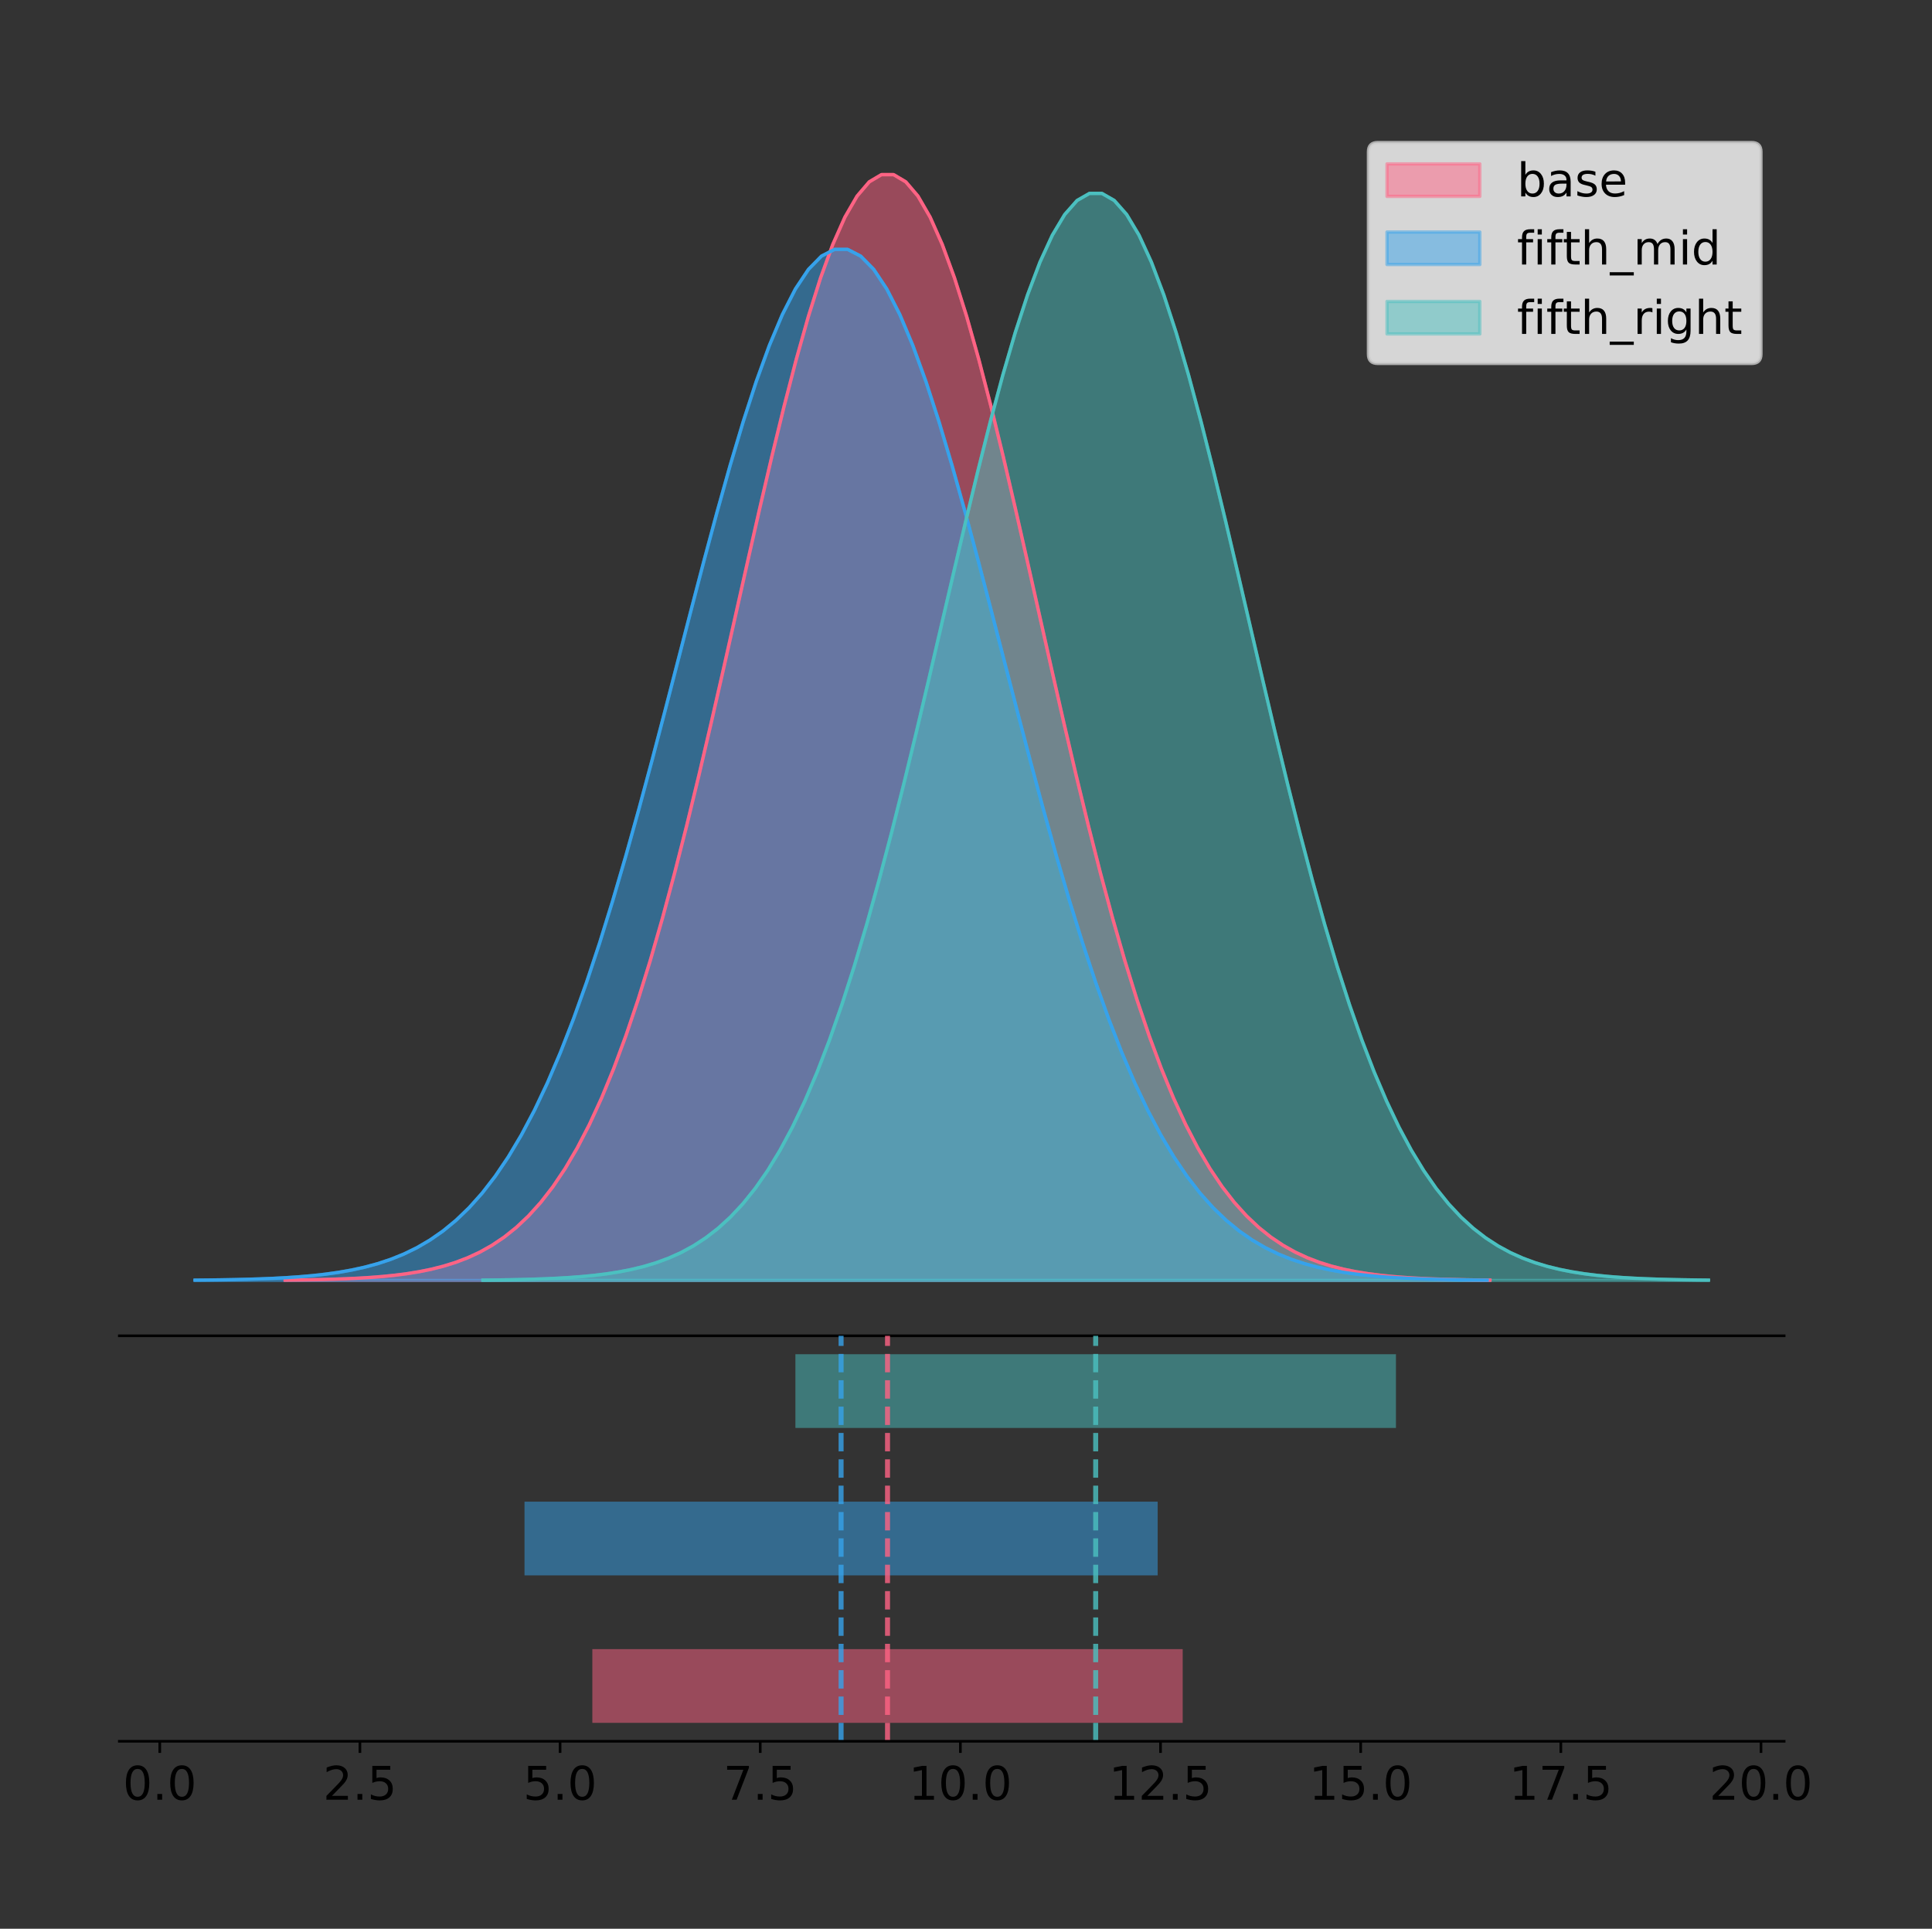 <?xml version="1.0" encoding="utf-8" standalone="no"?>
<!DOCTYPE svg PUBLIC "-//W3C//DTD SVG 1.1//EN"
  "http://www.w3.org/Graphics/SVG/1.1/DTD/svg11.dtd">
<!-- Created with matplotlib (https://matplotlib.org/) -->
<svg height="581.789pt" version="1.1" viewBox="0 0 582.8 581.789" width="582.8pt" xmlns="http://www.w3.org/2000/svg" xmlns:xlink="http://www.w3.org/1999/xlink">
 <rect x="0" y="0" width="582.8" height="581.789" fill="#333333" stroke="none"/>
 <defs>
  <style type="text/css">
*{stroke-linecap:butt;stroke-linejoin:round;}
  </style>
 </defs>
 <g id="figure_1">
  <g id="patch_1">
   <path d="M 0 581.789 
L 582.8 581.789 
L 582.8 0 
L 0 0 
z
" style="fill:none;"/>
  </g>
  <g id="axes_1">
   <g id="patch_2">
    <path d="M 36 402.93 
L 538.2 402.93 
L 538.2 36 
L 36 36 
z
" style="fill:none;"/>
   </g>
   <g id="PolyCollection_1">
    <defs>
     <path d="M 86.008 -195.538 
L 86.008 -195.65 
L 89.679 -195.692 
L 93.35 -195.749 
L 97.021 -195.825 
L 100.692 -195.925 
L 104.363 -196.058 
L 108.034 -196.23 
L 111.705 -196.455 
L 115.377 -196.744 
L 119.048 -197.115 
L 122.719 -197.585 
L 126.39 -198.179 
L 130.061 -198.923 
L 133.732 -199.848 
L 137.403 -200.99 
L 141.074 -202.39 
L 144.745 -204.093 
L 148.416 -206.151 
L 152.088 -208.617 
L 155.759 -211.552 
L 159.43 -215.017 
L 163.101 -219.078 
L 166.772 -223.801 
L 170.443 -229.25 
L 174.114 -235.488 
L 177.785 -242.572 
L 181.456 -250.552 
L 185.127 -259.468 
L 188.799 -269.344 
L 192.47 -280.192 
L 196.141 -292.002 
L 199.812 -304.744 
L 203.483 -318.365 
L 207.154 -332.786 
L 210.825 -347.901 
L 214.496 -363.58 
L 218.167 -379.667 
L 221.838 -395.98 
L 225.51 -412.318 
L 229.181 -428.462 
L 232.852 -444.18 
L 236.523 -459.23 
L 240.194 -473.372 
L 243.865 -486.366 
L 247.536 -497.987 
L 251.207 -508.025 
L 254.878 -516.294 
L 258.549 -522.64 
L 262.221 -526.94 
L 265.892 -529.111 
L 269.563 -529.111 
L 273.234 -526.94 
L 276.905 -522.64 
L 280.576 -516.294 
L 284.247 -508.025 
L 287.918 -497.987 
L 291.589 -486.366 
L 295.26 -473.372 
L 298.932 -459.23 
L 302.603 -444.18 
L 306.274 -428.462 
L 309.945 -412.318 
L 313.616 -395.98 
L 317.287 -379.667 
L 320.958 -363.58 
L 324.629 -347.901 
L 328.3 -332.786 
L 331.971 -318.365 
L 335.643 -304.744 
L 339.314 -292.002 
L 342.985 -280.192 
L 346.656 -269.344 
L 350.327 -259.468 
L 353.998 -250.552 
L 357.669 -242.572 
L 361.34 -235.488 
L 365.011 -229.25 
L 368.682 -223.801 
L 372.354 -219.078 
L 376.025 -215.017 
L 379.696 -211.552 
L 383.367 -208.617 
L 387.038 -206.151 
L 390.709 -204.093 
L 394.38 -202.39 
L 398.051 -200.99 
L 401.722 -199.848 
L 405.393 -198.923 
L 409.065 -198.179 
L 412.736 -197.585 
L 416.407 -197.115 
L 420.078 -196.744 
L 423.749 -196.455 
L 427.42 -196.23 
L 431.091 -196.058 
L 434.762 -195.925 
L 438.433 -195.825 
L 442.104 -195.749 
L 445.776 -195.692 
L 449.447 -195.65 
L 449.447 -195.538 
L 449.447 -195.538 
L 445.776 -195.538 
L 442.104 -195.538 
L 438.433 -195.538 
L 434.762 -195.538 
L 431.091 -195.538 
L 427.42 -195.538 
L 423.749 -195.538 
L 420.078 -195.538 
L 416.407 -195.538 
L 412.736 -195.538 
L 409.065 -195.538 
L 405.393 -195.538 
L 401.722 -195.538 
L 398.051 -195.538 
L 394.38 -195.538 
L 390.709 -195.538 
L 387.038 -195.538 
L 383.367 -195.538 
L 379.696 -195.538 
L 376.025 -195.538 
L 372.354 -195.538 
L 368.682 -195.538 
L 365.011 -195.538 
L 361.34 -195.538 
L 357.669 -195.538 
L 353.998 -195.538 
L 350.327 -195.538 
L 346.656 -195.538 
L 342.985 -195.538 
L 339.314 -195.538 
L 335.643 -195.538 
L 331.971 -195.538 
L 328.3 -195.538 
L 324.629 -195.538 
L 320.958 -195.538 
L 317.287 -195.538 
L 313.616 -195.538 
L 309.945 -195.538 
L 306.274 -195.538 
L 302.603 -195.538 
L 298.932 -195.538 
L 295.26 -195.538 
L 291.589 -195.538 
L 287.918 -195.538 
L 284.247 -195.538 
L 280.576 -195.538 
L 276.905 -195.538 
L 273.234 -195.538 
L 269.563 -195.538 
L 265.892 -195.538 
L 262.221 -195.538 
L 258.549 -195.538 
L 254.878 -195.538 
L 251.207 -195.538 
L 247.536 -195.538 
L 243.865 -195.538 
L 240.194 -195.538 
L 236.523 -195.538 
L 232.852 -195.538 
L 229.181 -195.538 
L 225.51 -195.538 
L 221.838 -195.538 
L 218.167 -195.538 
L 214.496 -195.538 
L 210.825 -195.538 
L 207.154 -195.538 
L 203.483 -195.538 
L 199.812 -195.538 
L 196.141 -195.538 
L 192.47 -195.538 
L 188.799 -195.538 
L 185.127 -195.538 
L 181.456 -195.538 
L 177.785 -195.538 
L 174.114 -195.538 
L 170.443 -195.538 
L 166.772 -195.538 
L 163.101 -195.538 
L 159.43 -195.538 
L 155.759 -195.538 
L 152.088 -195.538 
L 148.416 -195.538 
L 144.745 -195.538 
L 141.074 -195.538 
L 137.403 -195.538 
L 133.732 -195.538 
L 130.061 -195.538 
L 126.39 -195.538 
L 122.719 -195.538 
L 119.048 -195.538 
L 115.377 -195.538 
L 111.705 -195.538 
L 108.034 -195.538 
L 104.363 -195.538 
L 100.692 -195.538 
L 97.021 -195.538 
L 93.35 -195.538 
L 89.679 -195.538 
L 86.008 -195.538 
z
" id="m4f75bd431f" style="stroke:#ff6384;stroke-opacity:0.5;"/>
    </defs>
    <g clip-path="url(#p7ff7a663a6)">
     <use style="fill:#ff6384;fill-opacity:0.5;stroke:#ff6384;stroke-opacity:0.5;" x="0" xlink:href="#m4f75bd431f" y="581.789"/>
    </g>
   </g>
   <g id="PolyCollection_2">
    <defs>
     <path d="M 58.827 -195.538 
L 58.827 -195.642 
L 62.764 -195.682 
L 66.702 -195.735 
L 70.639 -195.805 
L 74.576 -195.899 
L 78.513 -196.022 
L 82.451 -196.184 
L 86.388 -196.393 
L 90.325 -196.663 
L 94.262 -197.008 
L 98.199 -197.447 
L 102.137 -198.001 
L 106.074 -198.694 
L 110.011 -199.557 
L 113.948 -200.622 
L 117.886 -201.927 
L 121.823 -203.515 
L 125.76 -205.433 
L 129.697 -207.733 
L 133.634 -210.469 
L 137.572 -213.7 
L 141.509 -217.487 
L 145.446 -221.89 
L 149.383 -226.971 
L 153.321 -232.788 
L 157.258 -239.393 
L 161.195 -246.834 
L 165.132 -255.147 
L 169.069 -264.356 
L 173.007 -274.47 
L 176.944 -285.482 
L 180.881 -297.363 
L 184.818 -310.063 
L 188.756 -323.509 
L 192.693 -337.603 
L 196.63 -352.222 
L 200.567 -367.221 
L 204.504 -382.432 
L 208.442 -397.666 
L 212.379 -412.719 
L 216.316 -427.374 
L 220.253 -441.407 
L 224.19 -454.593 
L 228.128 -466.709 
L 232.065 -477.544 
L 236.002 -486.903 
L 239.939 -494.614 
L 243.877 -500.531 
L 247.814 -504.54 
L 251.751 -506.564 
L 255.688 -506.564 
L 259.625 -504.54 
L 263.563 -500.531 
L 267.5 -494.614 
L 271.437 -486.903 
L 275.374 -477.544 
L 279.312 -466.709 
L 283.249 -454.593 
L 287.186 -441.407 
L 291.123 -427.374 
L 295.06 -412.719 
L 298.998 -397.666 
L 302.935 -382.432 
L 306.872 -367.221 
L 310.809 -352.222 
L 314.747 -337.603 
L 318.684 -323.509 
L 322.621 -310.063 
L 326.558 -297.363 
L 330.495 -285.482 
L 334.433 -274.47 
L 338.37 -264.356 
L 342.307 -255.147 
L 346.244 -246.834 
L 350.182 -239.393 
L 354.119 -232.788 
L 358.056 -226.971 
L 361.993 -221.89 
L 365.93 -217.487 
L 369.868 -213.7 
L 373.805 -210.469 
L 377.742 -207.733 
L 381.679 -205.433 
L 385.617 -203.515 
L 389.554 -201.927 
L 393.491 -200.622 
L 397.428 -199.557 
L 401.365 -198.694 
L 405.303 -198.001 
L 409.24 -197.447 
L 413.177 -197.008 
L 417.114 -196.663 
L 421.051 -196.393 
L 424.989 -196.184 
L 428.926 -196.022 
L 432.863 -195.899 
L 436.8 -195.805 
L 440.738 -195.735 
L 444.675 -195.682 
L 448.612 -195.642 
L 448.612 -195.538 
L 448.612 -195.538 
L 444.675 -195.538 
L 440.738 -195.538 
L 436.8 -195.538 
L 432.863 -195.538 
L 428.926 -195.538 
L 424.989 -195.538 
L 421.051 -195.538 
L 417.114 -195.538 
L 413.177 -195.538 
L 409.24 -195.538 
L 405.303 -195.538 
L 401.365 -195.538 
L 397.428 -195.538 
L 393.491 -195.538 
L 389.554 -195.538 
L 385.617 -195.538 
L 381.679 -195.538 
L 377.742 -195.538 
L 373.805 -195.538 
L 369.868 -195.538 
L 365.93 -195.538 
L 361.993 -195.538 
L 358.056 -195.538 
L 354.119 -195.538 
L 350.182 -195.538 
L 346.244 -195.538 
L 342.307 -195.538 
L 338.37 -195.538 
L 334.433 -195.538 
L 330.495 -195.538 
L 326.558 -195.538 
L 322.621 -195.538 
L 318.684 -195.538 
L 314.747 -195.538 
L 310.809 -195.538 
L 306.872 -195.538 
L 302.935 -195.538 
L 298.998 -195.538 
L 295.06 -195.538 
L 291.123 -195.538 
L 287.186 -195.538 
L 283.249 -195.538 
L 279.312 -195.538 
L 275.374 -195.538 
L 271.437 -195.538 
L 267.5 -195.538 
L 263.563 -195.538 
L 259.625 -195.538 
L 255.688 -195.538 
L 251.751 -195.538 
L 247.814 -195.538 
L 243.877 -195.538 
L 239.939 -195.538 
L 236.002 -195.538 
L 232.065 -195.538 
L 228.128 -195.538 
L 224.19 -195.538 
L 220.253 -195.538 
L 216.316 -195.538 
L 212.379 -195.538 
L 208.442 -195.538 
L 204.504 -195.538 
L 200.567 -195.538 
L 196.63 -195.538 
L 192.693 -195.538 
L 188.756 -195.538 
L 184.818 -195.538 
L 180.881 -195.538 
L 176.944 -195.538 
L 173.007 -195.538 
L 169.069 -195.538 
L 165.132 -195.538 
L 161.195 -195.538 
L 157.258 -195.538 
L 153.321 -195.538 
L 149.383 -195.538 
L 145.446 -195.538 
L 141.509 -195.538 
L 137.572 -195.538 
L 133.634 -195.538 
L 129.697 -195.538 
L 125.76 -195.538 
L 121.823 -195.538 
L 117.886 -195.538 
L 113.948 -195.538 
L 110.011 -195.538 
L 106.074 -195.538 
L 102.137 -195.538 
L 98.199 -195.538 
L 94.262 -195.538 
L 90.325 -195.538 
L 86.388 -195.538 
L 82.451 -195.538 
L 78.513 -195.538 
L 74.576 -195.538 
L 70.639 -195.538 
L 66.702 -195.538 
L 62.764 -195.538 
L 58.827 -195.538 
z
" id="mbe54ebc960" style="stroke:#36a2eb;stroke-opacity:0.5;"/>
    </defs>
    <g clip-path="url(#p7ff7a663a6)">
     <use style="fill:#36a2eb;fill-opacity:0.5;stroke:#36a2eb;stroke-opacity:0.5;" x="0" xlink:href="#mbe54ebc960" y="581.789"/>
    </g>
   </g>
   <g id="PolyCollection_3">
    <defs>
     <path d="M 145.666 -195.538 
L 145.666 -195.648 
L 149.401 -195.69 
L 153.135 -195.745 
L 156.87 -195.82 
L 160.604 -195.919 
L 164.338 -196.049 
L 168.073 -196.219 
L 171.807 -196.439 
L 175.542 -196.724 
L 179.276 -197.088 
L 183.01 -197.551 
L 186.745 -198.134 
L 190.479 -198.865 
L 194.214 -199.775 
L 197.948 -200.898 
L 201.682 -202.274 
L 205.417 -203.948 
L 209.151 -205.971 
L 212.886 -208.395 
L 216.62 -211.28 
L 220.355 -214.687 
L 224.089 -218.679 
L 227.823 -223.322 
L 231.558 -228.678 
L 235.292 -234.811 
L 239.027 -241.775 
L 242.761 -249.62 
L 246.495 -258.384 
L 250.23 -268.093 
L 253.964 -278.757 
L 257.699 -290.367 
L 261.433 -302.893 
L 265.167 -316.283 
L 268.902 -330.459 
L 272.636 -345.318 
L 276.371 -360.732 
L 280.105 -376.545 
L 283.839 -392.582 
L 287.574 -408.643 
L 291.308 -424.514 
L 295.043 -439.965 
L 298.777 -454.76 
L 302.511 -468.662 
L 306.246 -481.436 
L 309.98 -492.859 
L 313.715 -502.727 
L 317.449 -510.857 
L 321.184 -517.094 
L 324.918 -521.322 
L 328.652 -523.456 
L 332.387 -523.456 
L 336.121 -521.322 
L 339.856 -517.094 
L 343.59 -510.857 
L 347.324 -502.727 
L 351.059 -492.859 
L 354.793 -481.436 
L 358.528 -468.662 
L 362.262 -454.76 
L 365.996 -439.965 
L 369.731 -424.514 
L 373.465 -408.643 
L 377.2 -392.582 
L 380.934 -376.545 
L 384.668 -360.732 
L 388.403 -345.318 
L 392.137 -330.459 
L 395.872 -316.283 
L 399.606 -302.893 
L 403.34 -290.367 
L 407.075 -278.757 
L 410.809 -268.093 
L 414.544 -258.384 
L 418.278 -249.62 
L 422.013 -241.775 
L 425.747 -234.811 
L 429.481 -228.678 
L 433.216 -223.322 
L 436.95 -218.679 
L 440.685 -214.687 
L 444.419 -211.28 
L 448.153 -208.395 
L 451.888 -205.971 
L 455.622 -203.948 
L 459.357 -202.274 
L 463.091 -200.898 
L 466.825 -199.775 
L 470.56 -198.865 
L 474.294 -198.134 
L 478.029 -197.551 
L 481.763 -197.088 
L 485.497 -196.724 
L 489.232 -196.439 
L 492.966 -196.219 
L 496.701 -196.049 
L 500.435 -195.919 
L 504.17 -195.82 
L 507.904 -195.745 
L 511.638 -195.69 
L 515.373 -195.648 
L 515.373 -195.538 
L 515.373 -195.538 
L 511.638 -195.538 
L 507.904 -195.538 
L 504.17 -195.538 
L 500.435 -195.538 
L 496.701 -195.538 
L 492.966 -195.538 
L 489.232 -195.538 
L 485.497 -195.538 
L 481.763 -195.538 
L 478.029 -195.538 
L 474.294 -195.538 
L 470.56 -195.538 
L 466.825 -195.538 
L 463.091 -195.538 
L 459.357 -195.538 
L 455.622 -195.538 
L 451.888 -195.538 
L 448.153 -195.538 
L 444.419 -195.538 
L 440.685 -195.538 
L 436.95 -195.538 
L 433.216 -195.538 
L 429.481 -195.538 
L 425.747 -195.538 
L 422.013 -195.538 
L 418.278 -195.538 
L 414.544 -195.538 
L 410.809 -195.538 
L 407.075 -195.538 
L 403.34 -195.538 
L 399.606 -195.538 
L 395.872 -195.538 
L 392.137 -195.538 
L 388.403 -195.538 
L 384.668 -195.538 
L 380.934 -195.538 
L 377.2 -195.538 
L 373.465 -195.538 
L 369.731 -195.538 
L 365.996 -195.538 
L 362.262 -195.538 
L 358.528 -195.538 
L 354.793 -195.538 
L 351.059 -195.538 
L 347.324 -195.538 
L 343.59 -195.538 
L 339.856 -195.538 
L 336.121 -195.538 
L 332.387 -195.538 
L 328.652 -195.538 
L 324.918 -195.538 
L 321.184 -195.538 
L 317.449 -195.538 
L 313.715 -195.538 
L 309.98 -195.538 
L 306.246 -195.538 
L 302.511 -195.538 
L 298.777 -195.538 
L 295.043 -195.538 
L 291.308 -195.538 
L 287.574 -195.538 
L 283.839 -195.538 
L 280.105 -195.538 
L 276.371 -195.538 
L 272.636 -195.538 
L 268.902 -195.538 
L 265.167 -195.538 
L 261.433 -195.538 
L 257.699 -195.538 
L 253.964 -195.538 
L 250.23 -195.538 
L 246.495 -195.538 
L 242.761 -195.538 
L 239.027 -195.538 
L 235.292 -195.538 
L 231.558 -195.538 
L 227.823 -195.538 
L 224.089 -195.538 
L 220.355 -195.538 
L 216.62 -195.538 
L 212.886 -195.538 
L 209.151 -195.538 
L 205.417 -195.538 
L 201.682 -195.538 
L 197.948 -195.538 
L 194.214 -195.538 
L 190.479 -195.538 
L 186.745 -195.538 
L 183.01 -195.538 
L 179.276 -195.538 
L 175.542 -195.538 
L 171.807 -195.538 
L 168.073 -195.538 
L 164.338 -195.538 
L 160.604 -195.538 
L 156.87 -195.538 
L 153.135 -195.538 
L 149.401 -195.538 
L 145.666 -195.538 
z
" id="m206741d4af" style="stroke:#4bc0c0;stroke-opacity:0.5;"/>
    </defs>
    <g clip-path="url(#p7ff7a663a6)">
     <use style="fill:#4bc0c0;fill-opacity:0.5;stroke:#4bc0c0;stroke-opacity:0.5;" x="0" xlink:href="#m206741d4af" y="581.789"/>
    </g>
   </g>
   <g id="line2d_1">
    <path clip-path="url(#p7ff7a663a6)" d="M 86.008 386.139 
L 89.679 386.097 
L 93.35 386.04 
L 97.021 385.965 
L 100.692 385.864 
L 104.363 385.732 
L 108.034 385.559 
L 111.705 385.334 
L 115.377 385.045 
L 119.048 384.675 
L 122.719 384.204 
L 126.39 383.61 
L 130.061 382.867 
L 133.732 381.941 
L 137.403 380.799 
L 141.074 379.399 
L 144.745 377.696 
L 148.416 375.639 
L 152.088 373.172 
L 155.759 370.238 
L 159.43 366.772 
L 163.101 362.711 
L 166.772 357.989 
L 170.443 352.539 
L 174.114 346.301 
L 177.785 339.217 
L 181.456 331.237 
L 185.127 322.322 
L 188.799 312.445 
L 192.47 301.597 
L 196.141 289.787 
L 199.812 277.045 
L 203.483 263.424 
L 207.154 249.004 
L 210.825 233.888 
L 214.496 218.209 
L 218.167 202.123 
L 221.838 185.809 
L 225.51 169.471 
L 229.181 153.327 
L 232.852 137.61 
L 236.523 122.559 
L 240.194 108.418 
L 243.865 95.423 
L 247.536 83.803 
L 251.207 73.765 
L 254.878 65.495 
L 258.549 59.15 
L 262.221 54.85 
L 265.892 52.679 
L 269.563 52.679 
L 273.234 54.85 
L 276.905 59.15 
L 280.576 65.495 
L 284.247 73.765 
L 287.918 83.803 
L 291.589 95.423 
L 295.26 108.418 
L 298.932 122.559 
L 302.603 137.61 
L 306.274 153.327 
L 309.945 169.471 
L 313.616 185.809 
L 317.287 202.123 
L 320.958 218.209 
L 324.629 233.888 
L 328.3 249.004 
L 331.971 263.424 
L 335.643 277.045 
L 339.314 289.787 
L 342.985 301.597 
L 346.656 312.445 
L 350.327 322.322 
L 353.998 331.237 
L 357.669 339.217 
L 361.34 346.301 
L 365.011 352.539 
L 368.682 357.989 
L 372.354 362.711 
L 376.025 366.772 
L 379.696 370.238 
L 383.367 373.172 
L 387.038 375.639 
L 390.709 377.696 
L 394.38 379.399 
L 398.051 380.799 
L 401.722 381.941 
L 405.393 382.867 
L 409.065 383.61 
L 412.736 384.204 
L 416.407 384.675 
L 420.078 385.045 
L 423.749 385.334 
L 427.42 385.559 
L 431.091 385.732 
L 434.762 385.864 
L 438.433 385.965 
L 442.104 386.04 
L 445.776 386.097 
L 449.447 386.139 
" style="fill:none;stroke:#ff6384;stroke-linecap:square;"/>
   </g>
   <g id="line2d_2">
    <path clip-path="url(#p7ff7a663a6)" d="M 58.827 386.147 
L 62.764 386.108 
L 66.702 386.055 
L 70.639 385.984 
L 74.576 385.89 
L 78.513 385.767 
L 82.451 385.606 
L 86.388 385.396 
L 90.325 385.127 
L 94.262 384.781 
L 98.199 384.342 
L 102.137 383.789 
L 106.074 383.095 
L 110.011 382.233 
L 113.948 381.168 
L 117.886 379.862 
L 121.823 378.274 
L 125.76 376.356 
L 129.697 374.056 
L 133.634 371.32 
L 137.572 368.089 
L 141.509 364.302 
L 145.446 359.899 
L 149.383 354.818 
L 153.321 349.002 
L 157.258 342.396 
L 161.195 334.955 
L 165.132 326.643 
L 169.069 317.434 
L 173.007 307.319 
L 176.944 296.307 
L 180.881 284.426 
L 184.818 271.726 
L 188.756 258.28 
L 192.693 244.186 
L 196.63 229.567 
L 200.567 214.568 
L 204.504 199.357 
L 208.442 184.123 
L 212.379 169.071 
L 216.316 154.415 
L 220.253 140.382 
L 224.19 127.197 
L 228.128 115.081 
L 232.065 104.245 
L 236.002 94.886 
L 239.939 87.175 
L 243.877 81.259 
L 247.814 77.249 
L 251.751 75.225 
L 255.688 75.225 
L 259.625 77.249 
L 263.563 81.259 
L 267.5 87.175 
L 271.437 94.886 
L 275.374 104.245 
L 279.312 115.081 
L 283.249 127.197 
L 287.186 140.382 
L 291.123 154.415 
L 295.06 169.071 
L 298.998 184.123 
L 302.935 199.357 
L 306.872 214.568 
L 310.809 229.567 
L 314.747 244.186 
L 318.684 258.28 
L 322.621 271.726 
L 326.558 284.426 
L 330.495 296.307 
L 334.433 307.319 
L 338.37 317.434 
L 342.307 326.643 
L 346.244 334.955 
L 350.182 342.396 
L 354.119 349.002 
L 358.056 354.818 
L 361.993 359.899 
L 365.93 364.302 
L 369.868 368.089 
L 373.805 371.32 
L 377.742 374.056 
L 381.679 376.356 
L 385.617 378.274 
L 389.554 379.862 
L 393.491 381.168 
L 397.428 382.233 
L 401.365 383.095 
L 405.303 383.789 
L 409.24 384.342 
L 413.177 384.781 
L 417.114 385.127 
L 421.051 385.396 
L 424.989 385.606 
L 428.926 385.767 
L 432.863 385.89 
L 436.8 385.984 
L 440.738 386.055 
L 444.675 386.108 
L 448.612 386.147 
" style="fill:none;stroke:#36a2eb;stroke-linecap:square;"/>
   </g>
   <g id="line2d_3">
    <path clip-path="url(#p7ff7a663a6)" d="M 145.666 386.141 
L 149.401 386.1 
L 153.135 386.044 
L 156.87 385.969 
L 160.604 385.871 
L 164.338 385.741 
L 168.073 385.571 
L 171.807 385.35 
L 175.542 385.065 
L 179.276 384.701 
L 183.01 384.239 
L 186.745 383.655 
L 190.479 382.924 
L 194.214 382.015 
L 197.948 380.892 
L 201.682 379.516 
L 205.417 377.841 
L 209.151 375.819 
L 212.886 373.394 
L 216.62 370.509 
L 220.355 367.103 
L 224.089 363.11 
L 227.823 358.468 
L 231.558 353.111 
L 235.292 346.979 
L 239.027 340.014 
L 242.761 332.17 
L 246.495 323.405 
L 250.23 313.696 
L 253.964 303.032 
L 257.699 291.423 
L 261.433 278.896 
L 265.167 265.506 
L 268.902 251.33 
L 272.636 236.471 
L 276.371 221.058 
L 280.105 205.244 
L 283.839 189.207 
L 287.574 173.146 
L 291.308 157.276 
L 295.043 141.825 
L 298.777 127.029 
L 302.511 113.128 
L 306.246 100.354 
L 309.98 88.93 
L 313.715 79.062 
L 317.449 70.933 
L 321.184 64.695 
L 324.918 60.468 
L 328.652 58.334 
L 332.387 58.334 
L 336.121 60.468 
L 339.856 64.695 
L 343.59 70.933 
L 347.324 79.062 
L 351.059 88.93 
L 354.793 100.354 
L 358.528 113.128 
L 362.262 127.029 
L 365.996 141.825 
L 369.731 157.276 
L 373.465 173.146 
L 377.2 189.207 
L 380.934 205.244 
L 384.668 221.058 
L 388.403 236.471 
L 392.137 251.33 
L 395.872 265.506 
L 399.606 278.896 
L 403.34 291.423 
L 407.075 303.032 
L 410.809 313.696 
L 414.544 323.405 
L 418.278 332.17 
L 422.013 340.014 
L 425.747 346.979 
L 429.481 353.111 
L 433.216 358.468 
L 436.95 363.11 
L 440.685 367.103 
L 444.419 370.509 
L 448.153 373.394 
L 451.888 375.819 
L 455.622 377.841 
L 459.357 379.516 
L 463.091 380.892 
L 466.825 382.015 
L 470.56 382.924 
L 474.294 383.655 
L 478.029 384.239 
L 481.763 384.701 
L 485.497 385.065 
L 489.232 385.35 
L 492.966 385.571 
L 496.701 385.741 
L 500.435 385.871 
L 504.17 385.969 
L 507.904 386.044 
L 511.638 386.1 
L 515.373 386.141 
" style="fill:none;stroke:#4bc0c0;stroke-linecap:square;"/>
   </g>
   <g id="patch_3">
    <path d="M 36 402.93 
L 538.2 402.93 
" style="fill:none;stroke:#000000;stroke-linecap:square;stroke-linejoin:miter;stroke-width:0.8;"/>
   </g>
   <g id="legend_1">
    <g id="patch_4">
     <path d="M 415.602 109.627 
L 528.4 109.627 
Q 531.2 109.627 531.2 106.827 
L 531.2 45.8 
Q 531.2 43 528.4 43 
L 415.602 43 
Q 412.802 43 412.802 45.8 
L 412.802 106.827 
Q 412.802 109.627 415.602 109.627 
z
" style="fill:#ffffff;opacity:0.8;stroke:#cccccc;stroke-linejoin:miter;"/>
    </g>
    <g id="patch_5">
     <path d="M 418.402 59.238 
L 446.402 59.238 
L 446.402 49.438 
L 418.402 49.438 
z
" style="fill:#ff6384;opacity:0.5;stroke:#ff6384;stroke-linejoin:miter;"/>
    </g>
    <g id="text_1">
     <!-- base -->
     <defs>
      <path d="M 48.688 27.297 
Q 48.688 37.203 44.609 42.844 
Q 40.531 48.484 33.406 48.484 
Q 26.266 48.484 22.188 42.844 
Q 18.109 37.203 18.109 27.297 
Q 18.109 17.391 22.188 11.75 
Q 26.266 6.109 33.406 6.109 
Q 40.531 6.109 44.609 11.75 
Q 48.688 17.391 48.688 27.297 
z
M 18.109 46.391 
Q 20.953 51.266 25.266 53.625 
Q 29.594 56 35.594 56 
Q 45.562 56 51.781 48.094 
Q 58.016 40.188 58.016 27.297 
Q 58.016 14.406 51.781 6.484 
Q 45.562 -1.422 35.594 -1.422 
Q 29.594 -1.422 25.266 0.953 
Q 20.953 3.328 18.109 8.203 
L 18.109 0 
L 9.078 0 
L 9.078 75.984 
L 18.109 75.984 
z
" id="DejaVuSans-98"/>
      <path d="M 34.281 27.484 
Q 23.391 27.484 19.188 25 
Q 14.984 22.516 14.984 16.5 
Q 14.984 11.719 18.141 8.906 
Q 21.297 6.109 26.703 6.109 
Q 34.188 6.109 38.703 11.406 
Q 43.219 16.703 43.219 25.484 
L 43.219 27.484 
z
M 52.203 31.203 
L 52.203 0 
L 43.219 0 
L 43.219 8.297 
Q 40.141 3.328 35.547 0.953 
Q 30.953 -1.422 24.312 -1.422 
Q 15.922 -1.422 10.953 3.297 
Q 6 8.016 6 15.922 
Q 6 25.141 12.172 29.828 
Q 18.359 34.516 30.609 34.516 
L 43.219 34.516 
L 43.219 35.406 
Q 43.219 41.609 39.141 45 
Q 35.062 48.391 27.688 48.391 
Q 23 48.391 18.547 47.266 
Q 14.109 46.141 10.016 43.891 
L 10.016 52.203 
Q 14.938 54.109 19.578 55.047 
Q 24.219 56 28.609 56 
Q 40.484 56 46.344 49.844 
Q 52.203 43.703 52.203 31.203 
z
" id="DejaVuSans-97"/>
      <path d="M 44.281 53.078 
L 44.281 44.578 
Q 40.484 46.531 36.375 47.5 
Q 32.281 48.484 27.875 48.484 
Q 21.188 48.484 17.844 46.438 
Q 14.5 44.391 14.5 40.281 
Q 14.5 37.156 16.891 35.375 
Q 19.281 33.594 26.516 31.984 
L 29.594 31.297 
Q 39.156 29.25 43.188 25.516 
Q 47.219 21.781 47.219 15.094 
Q 47.219 7.469 41.188 3.016 
Q 35.156 -1.422 24.609 -1.422 
Q 20.219 -1.422 15.453 -0.562 
Q 10.688 0.297 5.422 2 
L 5.422 11.281 
Q 10.406 8.688 15.234 7.391 
Q 20.062 6.109 24.812 6.109 
Q 31.156 6.109 34.562 8.281 
Q 37.984 10.453 37.984 14.406 
Q 37.984 18.062 35.516 20.016 
Q 33.062 21.969 24.703 23.781 
L 21.578 24.516 
Q 13.234 26.266 9.516 29.906 
Q 5.812 33.547 5.812 39.891 
Q 5.812 47.609 11.281 51.797 
Q 16.75 56 26.812 56 
Q 31.781 56 36.172 55.266 
Q 40.578 54.547 44.281 53.078 
z
" id="DejaVuSans-115"/>
      <path d="M 56.203 29.594 
L 56.203 25.203 
L 14.891 25.203 
Q 15.484 15.922 20.484 11.062 
Q 25.484 6.203 34.422 6.203 
Q 39.594 6.203 44.453 7.469 
Q 49.312 8.734 54.109 11.281 
L 54.109 2.781 
Q 49.266 0.734 44.188 -0.344 
Q 39.109 -1.422 33.891 -1.422 
Q 20.797 -1.422 13.156 6.188 
Q 5.516 13.812 5.516 26.812 
Q 5.516 40.234 12.766 48.109 
Q 20.016 56 32.328 56 
Q 43.359 56 49.781 48.891 
Q 56.203 41.797 56.203 29.594 
z
M 47.219 32.234 
Q 47.125 39.594 43.094 43.984 
Q 39.062 48.391 32.422 48.391 
Q 24.906 48.391 20.391 44.141 
Q 15.875 39.891 15.188 32.172 
z
" id="DejaVuSans-101"/>
     </defs>
     <g transform="translate(457.602 59.238)scale(0.14 -0.14)">
      <use xlink:href="#DejaVuSans-98"/>
      <use x="63.477" xlink:href="#DejaVuSans-97"/>
      <use x="124.756" xlink:href="#DejaVuSans-115"/>
      <use x="176.855" xlink:href="#DejaVuSans-101"/>
     </g>
    </g>
    <g id="patch_6">
     <path d="M 418.402 79.787 
L 446.402 79.787 
L 446.402 69.987 
L 418.402 69.987 
z
" style="fill:#36a2eb;opacity:0.5;stroke:#36a2eb;stroke-linejoin:miter;"/>
    </g>
    <g id="text_2">
     <!-- fifth_mid -->
     <defs>
      <path d="M 37.109 75.984 
L 37.109 68.5 
L 28.516 68.5 
Q 23.688 68.5 21.797 66.547 
Q 19.922 64.594 19.922 59.516 
L 19.922 54.688 
L 34.719 54.688 
L 34.719 47.703 
L 19.922 47.703 
L 19.922 0 
L 10.891 0 
L 10.891 47.703 
L 2.297 47.703 
L 2.297 54.688 
L 10.891 54.688 
L 10.891 58.5 
Q 10.891 67.625 15.141 71.797 
Q 19.391 75.984 28.609 75.984 
z
" id="DejaVuSans-102"/>
      <path d="M 9.422 54.688 
L 18.406 54.688 
L 18.406 0 
L 9.422 0 
z
M 9.422 75.984 
L 18.406 75.984 
L 18.406 64.594 
L 9.422 64.594 
z
" id="DejaVuSans-105"/>
      <path d="M 18.312 70.219 
L 18.312 54.688 
L 36.812 54.688 
L 36.812 47.703 
L 18.312 47.703 
L 18.312 18.016 
Q 18.312 11.328 20.141 9.422 
Q 21.969 7.516 27.594 7.516 
L 36.812 7.516 
L 36.812 0 
L 27.594 0 
Q 17.188 0 13.234 3.875 
Q 9.281 7.766 9.281 18.016 
L 9.281 47.703 
L 2.688 47.703 
L 2.688 54.688 
L 9.281 54.688 
L 9.281 70.219 
z
" id="DejaVuSans-116"/>
      <path d="M 54.891 33.016 
L 54.891 0 
L 45.906 0 
L 45.906 32.719 
Q 45.906 40.484 42.875 44.328 
Q 39.844 48.188 33.797 48.188 
Q 26.516 48.188 22.312 43.547 
Q 18.109 38.922 18.109 30.906 
L 18.109 0 
L 9.078 0 
L 9.078 75.984 
L 18.109 75.984 
L 18.109 46.188 
Q 21.344 51.125 25.703 53.562 
Q 30.078 56 35.797 56 
Q 45.219 56 50.047 50.172 
Q 54.891 44.344 54.891 33.016 
z
" id="DejaVuSans-104"/>
      <path d="M 50.984 -16.609 
L 50.984 -23.578 
L -0.984 -23.578 
L -0.984 -16.609 
z
" id="DejaVuSans-95"/>
      <path d="M 52 44.188 
Q 55.375 50.25 60.062 53.125 
Q 64.75 56 71.094 56 
Q 79.641 56 84.281 50.016 
Q 88.922 44.047 88.922 33.016 
L 88.922 0 
L 79.891 0 
L 79.891 32.719 
Q 79.891 40.578 77.094 44.375 
Q 74.312 48.188 68.609 48.188 
Q 61.625 48.188 57.562 43.547 
Q 53.516 38.922 53.516 30.906 
L 53.516 0 
L 44.484 0 
L 44.484 32.719 
Q 44.484 40.625 41.703 44.406 
Q 38.922 48.188 33.109 48.188 
Q 26.219 48.188 22.156 43.531 
Q 18.109 38.875 18.109 30.906 
L 18.109 0 
L 9.078 0 
L 9.078 54.688 
L 18.109 54.688 
L 18.109 46.188 
Q 21.188 51.219 25.484 53.609 
Q 29.781 56 35.688 56 
Q 41.656 56 45.828 52.969 
Q 50 49.953 52 44.188 
z
" id="DejaVuSans-109"/>
      <path d="M 45.406 46.391 
L 45.406 75.984 
L 54.391 75.984 
L 54.391 0 
L 45.406 0 
L 45.406 8.203 
Q 42.578 3.328 38.25 0.953 
Q 33.938 -1.422 27.875 -1.422 
Q 17.969 -1.422 11.734 6.484 
Q 5.516 14.406 5.516 27.297 
Q 5.516 40.188 11.734 48.094 
Q 17.969 56 27.875 56 
Q 33.938 56 38.25 53.625 
Q 42.578 51.266 45.406 46.391 
z
M 14.797 27.297 
Q 14.797 17.391 18.875 11.75 
Q 22.953 6.109 30.078 6.109 
Q 37.203 6.109 41.297 11.75 
Q 45.406 17.391 45.406 27.297 
Q 45.406 37.203 41.297 42.844 
Q 37.203 48.484 30.078 48.484 
Q 22.953 48.484 18.875 42.844 
Q 14.797 37.203 14.797 27.297 
z
" id="DejaVuSans-100"/>
     </defs>
     <g transform="translate(457.602 79.787)scale(0.14 -0.14)">
      <use xlink:href="#DejaVuSans-102"/>
      <use x="35.205" xlink:href="#DejaVuSans-105"/>
      <use x="62.988" xlink:href="#DejaVuSans-102"/>
      <use x="98.178" xlink:href="#DejaVuSans-116"/>
      <use x="137.387" xlink:href="#DejaVuSans-104"/>
      <use x="200.766" xlink:href="#DejaVuSans-95"/>
      <use x="250.766" xlink:href="#DejaVuSans-109"/>
      <use x="348.178" xlink:href="#DejaVuSans-105"/>
      <use x="375.961" xlink:href="#DejaVuSans-100"/>
     </g>
    </g>
    <g id="patch_7">
     <path d="M 418.402 100.726 
L 446.402 100.726 
L 446.402 90.926 
L 418.402 90.926 
z
" style="fill:#4bc0c0;opacity:0.5;stroke:#4bc0c0;stroke-linejoin:miter;"/>
    </g>
    <g id="text_3">
     <!-- fifth_right -->
     <defs>
      <path d="M 41.109 46.297 
Q 39.594 47.172 37.812 47.578 
Q 36.031 48 33.891 48 
Q 26.266 48 22.188 43.047 
Q 18.109 38.094 18.109 28.812 
L 18.109 0 
L 9.078 0 
L 9.078 54.688 
L 18.109 54.688 
L 18.109 46.188 
Q 20.953 51.172 25.484 53.578 
Q 30.031 56 36.531 56 
Q 37.453 56 38.578 55.875 
Q 39.703 55.766 41.062 55.516 
z
" id="DejaVuSans-114"/>
      <path d="M 45.406 27.984 
Q 45.406 37.75 41.375 43.109 
Q 37.359 48.484 30.078 48.484 
Q 22.859 48.484 18.828 43.109 
Q 14.797 37.75 14.797 27.984 
Q 14.797 18.266 18.828 12.891 
Q 22.859 7.516 30.078 7.516 
Q 37.359 7.516 41.375 12.891 
Q 45.406 18.266 45.406 27.984 
z
M 54.391 6.781 
Q 54.391 -7.172 48.188 -13.984 
Q 42 -20.797 29.203 -20.797 
Q 24.469 -20.797 20.266 -20.094 
Q 16.062 -19.391 12.109 -17.922 
L 12.109 -9.188 
Q 16.062 -11.328 19.922 -12.344 
Q 23.781 -13.375 27.781 -13.375 
Q 36.625 -13.375 41.016 -8.766 
Q 45.406 -4.156 45.406 5.172 
L 45.406 9.625 
Q 42.625 4.781 38.281 2.391 
Q 33.938 0 27.875 0 
Q 17.828 0 11.672 7.656 
Q 5.516 15.328 5.516 27.984 
Q 5.516 40.672 11.672 48.328 
Q 17.828 56 27.875 56 
Q 33.938 56 38.281 53.609 
Q 42.625 51.219 45.406 46.391 
L 45.406 54.688 
L 54.391 54.688 
z
" id="DejaVuSans-103"/>
     </defs>
     <g transform="translate(457.602 100.726)scale(0.14 -0.14)">
      <use xlink:href="#DejaVuSans-102"/>
      <use x="35.205" xlink:href="#DejaVuSans-105"/>
      <use x="62.988" xlink:href="#DejaVuSans-102"/>
      <use x="98.178" xlink:href="#DejaVuSans-116"/>
      <use x="137.387" xlink:href="#DejaVuSans-104"/>
      <use x="200.766" xlink:href="#DejaVuSans-95"/>
      <use x="250.766" xlink:href="#DejaVuSans-114"/>
      <use x="291.879" xlink:href="#DejaVuSans-105"/>
      <use x="319.662" xlink:href="#DejaVuSans-103"/>
      <use x="383.139" xlink:href="#DejaVuSans-104"/>
      <use x="446.518" xlink:href="#DejaVuSans-116"/>
     </g>
    </g>
   </g>
  </g>
  <g id="axes_2">
   <g id="patch_8">
    <path d="M 36 525.24 
L 538.2 525.24 
L 538.2 402.93 
L 36 402.93 
z
" style="fill:none;"/>
   </g>
   <g id="patch_9">
    <path clip-path="url(#p6d5bfdf225)" d="M 178.685 519.68 
L 356.77 519.68 
L 356.77 497.442 
L 178.685 497.442 
z
" style="fill:#ff6384;opacity:0.5;"/>
   </g>
   <g id="patch_10">
    <path clip-path="url(#p6d5bfdf225)" d="M 158.222 475.204 
L 349.217 475.204 
L 349.217 452.966 
L 158.222 452.966 
z
" style="fill:#36a2eb;opacity:0.5;"/>
   </g>
   <g id="patch_11">
    <path clip-path="url(#p6d5bfdf225)" d="M 239.941 430.728 
L 421.098 430.728 
L 421.098 408.49 
L 239.941 408.49 
z
" style="fill:#4bc0c0;opacity:0.5;"/>
   </g>
   <g id="matplotlib.axis_1">
    <g id="xtick_1">
     <g id="line2d_4">
      <defs>
       <path d="M 0 0 
L 0 3.5 
" id="mfcb32ed3f0" style="stroke:#000000;stroke-width:0.8;"/>
      </defs>
      <g>
       <use style="stroke:#000000;stroke-width:0.8;" x="48.195" xlink:href="#mfcb32ed3f0" y="525.24"/>
      </g>
     </g>
     <g id="text_4">
      <!-- 0.0 -->
      <defs>
       <path d="M 31.781 66.406 
Q 24.172 66.406 20.328 58.906 
Q 16.5 51.422 16.5 36.375 
Q 16.5 21.391 20.328 13.891 
Q 24.172 6.391 31.781 6.391 
Q 39.453 6.391 43.281 13.891 
Q 47.125 21.391 47.125 36.375 
Q 47.125 51.422 43.281 58.906 
Q 39.453 66.406 31.781 66.406 
z
M 31.781 74.219 
Q 44.047 74.219 50.516 64.516 
Q 56.984 54.828 56.984 36.375 
Q 56.984 17.969 50.516 8.266 
Q 44.047 -1.422 31.781 -1.422 
Q 19.531 -1.422 13.062 8.266 
Q 6.594 17.969 6.594 36.375 
Q 6.594 54.828 13.062 64.516 
Q 19.531 74.219 31.781 74.219 
z
" id="DejaVuSans-48"/>
       <path d="M 10.688 12.406 
L 21 12.406 
L 21 0 
L 10.688 0 
z
" id="DejaVuSans-46"/>
      </defs>
      <g transform="translate(37.063 542.878)scale(0.14 -0.14)">
       <use xlink:href="#DejaVuSans-48"/>
       <use x="63.623" xlink:href="#DejaVuSans-46"/>
       <use x="95.41" xlink:href="#DejaVuSans-48"/>
      </g>
     </g>
    </g>
    <g id="xtick_2">
     <g id="line2d_5">
      <g>
       <use style="stroke:#000000;stroke-width:0.8;" x="108.573" xlink:href="#mfcb32ed3f0" y="525.24"/>
      </g>
     </g>
     <g id="text_5">
      <!-- 2.5 -->
      <defs>
       <path d="M 19.188 8.297 
L 53.609 8.297 
L 53.609 0 
L 7.328 0 
L 7.328 8.297 
Q 12.938 14.109 22.625 23.891 
Q 32.328 33.688 34.812 36.531 
Q 39.547 41.844 41.422 45.531 
Q 43.312 49.219 43.312 52.781 
Q 43.312 58.594 39.234 62.25 
Q 35.156 65.922 28.609 65.922 
Q 23.969 65.922 18.812 64.312 
Q 13.672 62.703 7.812 59.422 
L 7.812 69.391 
Q 13.766 71.781 18.938 73 
Q 24.125 74.219 28.422 74.219 
Q 39.75 74.219 46.484 68.547 
Q 53.219 62.891 53.219 53.422 
Q 53.219 48.922 51.531 44.891 
Q 49.859 40.875 45.406 35.406 
Q 44.188 33.984 37.641 27.219 
Q 31.109 20.453 19.188 8.297 
z
" id="DejaVuSans-50"/>
       <path d="M 10.797 72.906 
L 49.516 72.906 
L 49.516 64.594 
L 19.828 64.594 
L 19.828 46.734 
Q 21.969 47.469 24.109 47.828 
Q 26.266 48.188 28.422 48.188 
Q 40.625 48.188 47.75 41.5 
Q 54.891 34.812 54.891 23.391 
Q 54.891 11.625 47.562 5.094 
Q 40.234 -1.422 26.906 -1.422 
Q 22.312 -1.422 17.547 -0.641 
Q 12.797 0.141 7.719 1.703 
L 7.719 11.625 
Q 12.109 9.234 16.797 8.062 
Q 21.484 6.891 26.703 6.891 
Q 35.156 6.891 40.078 11.328 
Q 45.016 15.766 45.016 23.391 
Q 45.016 31 40.078 35.438 
Q 35.156 39.891 26.703 39.891 
Q 22.75 39.891 18.812 39.016 
Q 14.891 38.141 10.797 36.281 
z
" id="DejaVuSans-53"/>
      </defs>
      <g transform="translate(97.44 542.878)scale(0.14 -0.14)">
       <use xlink:href="#DejaVuSans-50"/>
       <use x="63.623" xlink:href="#DejaVuSans-46"/>
       <use x="95.41" xlink:href="#DejaVuSans-53"/>
      </g>
     </g>
    </g>
    <g id="xtick_3">
     <g id="line2d_6">
      <g>
       <use style="stroke:#000000;stroke-width:0.8;" x="168.95" xlink:href="#mfcb32ed3f0" y="525.24"/>
      </g>
     </g>
     <g id="text_6">
      <!-- 5.0 -->
      <g transform="translate(157.818 542.878)scale(0.14 -0.14)">
       <use xlink:href="#DejaVuSans-53"/>
       <use x="63.623" xlink:href="#DejaVuSans-46"/>
       <use x="95.41" xlink:href="#DejaVuSans-48"/>
      </g>
     </g>
    </g>
    <g id="xtick_4">
     <g id="line2d_7">
      <g>
       <use style="stroke:#000000;stroke-width:0.8;" x="229.327" xlink:href="#mfcb32ed3f0" y="525.24"/>
      </g>
     </g>
     <g id="text_7">
      <!-- 7.5 -->
      <defs>
       <path d="M 8.203 72.906 
L 55.078 72.906 
L 55.078 68.703 
L 28.609 0 
L 18.312 0 
L 43.219 64.594 
L 8.203 64.594 
z
" id="DejaVuSans-55"/>
      </defs>
      <g transform="translate(218.195 542.878)scale(0.14 -0.14)">
       <use xlink:href="#DejaVuSans-55"/>
       <use x="63.623" xlink:href="#DejaVuSans-46"/>
       <use x="95.41" xlink:href="#DejaVuSans-53"/>
      </g>
     </g>
    </g>
    <g id="xtick_5">
     <g id="line2d_8">
      <g>
       <use style="stroke:#000000;stroke-width:0.8;" x="289.705" xlink:href="#mfcb32ed3f0" y="525.24"/>
      </g>
     </g>
     <g id="text_8">
      <!-- 10.0 -->
      <defs>
       <path d="M 12.406 8.297 
L 28.516 8.297 
L 28.516 63.922 
L 10.984 60.406 
L 10.984 69.391 
L 28.422 72.906 
L 38.281 72.906 
L 38.281 8.297 
L 54.391 8.297 
L 54.391 0 
L 12.406 0 
z
" id="DejaVuSans-49"/>
      </defs>
      <g transform="translate(274.119 542.878)scale(0.14 -0.14)">
       <use xlink:href="#DejaVuSans-49"/>
       <use x="63.623" xlink:href="#DejaVuSans-48"/>
       <use x="127.246" xlink:href="#DejaVuSans-46"/>
       <use x="159.033" xlink:href="#DejaVuSans-48"/>
      </g>
     </g>
    </g>
    <g id="xtick_6">
     <g id="line2d_9">
      <g>
       <use style="stroke:#000000;stroke-width:0.8;" x="350.082" xlink:href="#mfcb32ed3f0" y="525.24"/>
      </g>
     </g>
     <g id="text_9">
      <!-- 12.5 -->
      <g transform="translate(334.496 542.878)scale(0.14 -0.14)">
       <use xlink:href="#DejaVuSans-49"/>
       <use x="63.623" xlink:href="#DejaVuSans-50"/>
       <use x="127.246" xlink:href="#DejaVuSans-46"/>
       <use x="159.033" xlink:href="#DejaVuSans-53"/>
      </g>
     </g>
    </g>
    <g id="xtick_7">
     <g id="line2d_10">
      <g>
       <use style="stroke:#000000;stroke-width:0.8;" x="410.459" xlink:href="#mfcb32ed3f0" y="525.24"/>
      </g>
     </g>
     <g id="text_10">
      <!-- 15.0 -->
      <g transform="translate(394.873 542.878)scale(0.14 -0.14)">
       <use xlink:href="#DejaVuSans-49"/>
       <use x="63.623" xlink:href="#DejaVuSans-53"/>
       <use x="127.246" xlink:href="#DejaVuSans-46"/>
       <use x="159.033" xlink:href="#DejaVuSans-48"/>
      </g>
     </g>
    </g>
    <g id="xtick_8">
     <g id="line2d_11">
      <g>
       <use style="stroke:#000000;stroke-width:0.8;" x="470.836" xlink:href="#mfcb32ed3f0" y="525.24"/>
      </g>
     </g>
     <g id="text_11">
      <!-- 17.5 -->
      <g transform="translate(455.25 542.878)scale(0.14 -0.14)">
       <use xlink:href="#DejaVuSans-49"/>
       <use x="63.623" xlink:href="#DejaVuSans-55"/>
       <use x="127.246" xlink:href="#DejaVuSans-46"/>
       <use x="159.033" xlink:href="#DejaVuSans-53"/>
      </g>
     </g>
    </g>
    <g id="xtick_9">
     <g id="line2d_12">
      <g>
       <use style="stroke:#000000;stroke-width:0.8;" x="531.214" xlink:href="#mfcb32ed3f0" y="525.24"/>
      </g>
     </g>
     <g id="text_12">
      <!-- 20.0 -->
      <g transform="translate(515.628 542.878)scale(0.14 -0.14)">
       <use xlink:href="#DejaVuSans-50"/>
       <use x="63.623" xlink:href="#DejaVuSans-48"/>
       <use x="127.246" xlink:href="#DejaVuSans-46"/>
       <use x="159.033" xlink:href="#DejaVuSans-48"/>
      </g>
     </g>
    </g>
   </g>
   <g id="line2d_13">
    <path clip-path="url(#p6d5bfdf225)" d="M 267.727 525.24 
L 267.727 402.93 
" style="fill:none;stroke:#ff6384;stroke-dasharray:5.55,2.4;stroke-dashoffset:0;stroke-opacity:0.8;stroke-width:1.5;"/>
   </g>
   <g id="line2d_14">
    <path clip-path="url(#p6d5bfdf225)" d="M 253.72 525.24 
L 253.72 402.93 
" style="fill:none;stroke:#36a2eb;stroke-dasharray:5.55,2.4;stroke-dashoffset:0;stroke-opacity:0.8;stroke-width:1.5;"/>
   </g>
   <g id="line2d_15">
    <path clip-path="url(#p6d5bfdf225)" d="M 330.52 525.24 
L 330.52 402.93 
" style="fill:none;stroke:#4bc0c0;stroke-dasharray:5.55,2.4;stroke-dashoffset:0;stroke-opacity:0.8;stroke-width:1.5;"/>
   </g>
   <g id="patch_12">
    <path d="M 36 525.24 
L 538.2 525.24 
" style="fill:none;stroke:#000000;stroke-linecap:square;stroke-linejoin:miter;stroke-width:0.8;"/>
   </g>
  </g>
 </g>
 <defs>
  <clipPath id="p7ff7a663a6">
   <rect height="366.93" width="502.2" x="36" y="36"/>
  </clipPath>
  <clipPath id="p6d5bfdf225">
   <rect height="122.31" width="502.2" x="36" y="402.93"/>
  </clipPath>
 </defs>
</svg>
